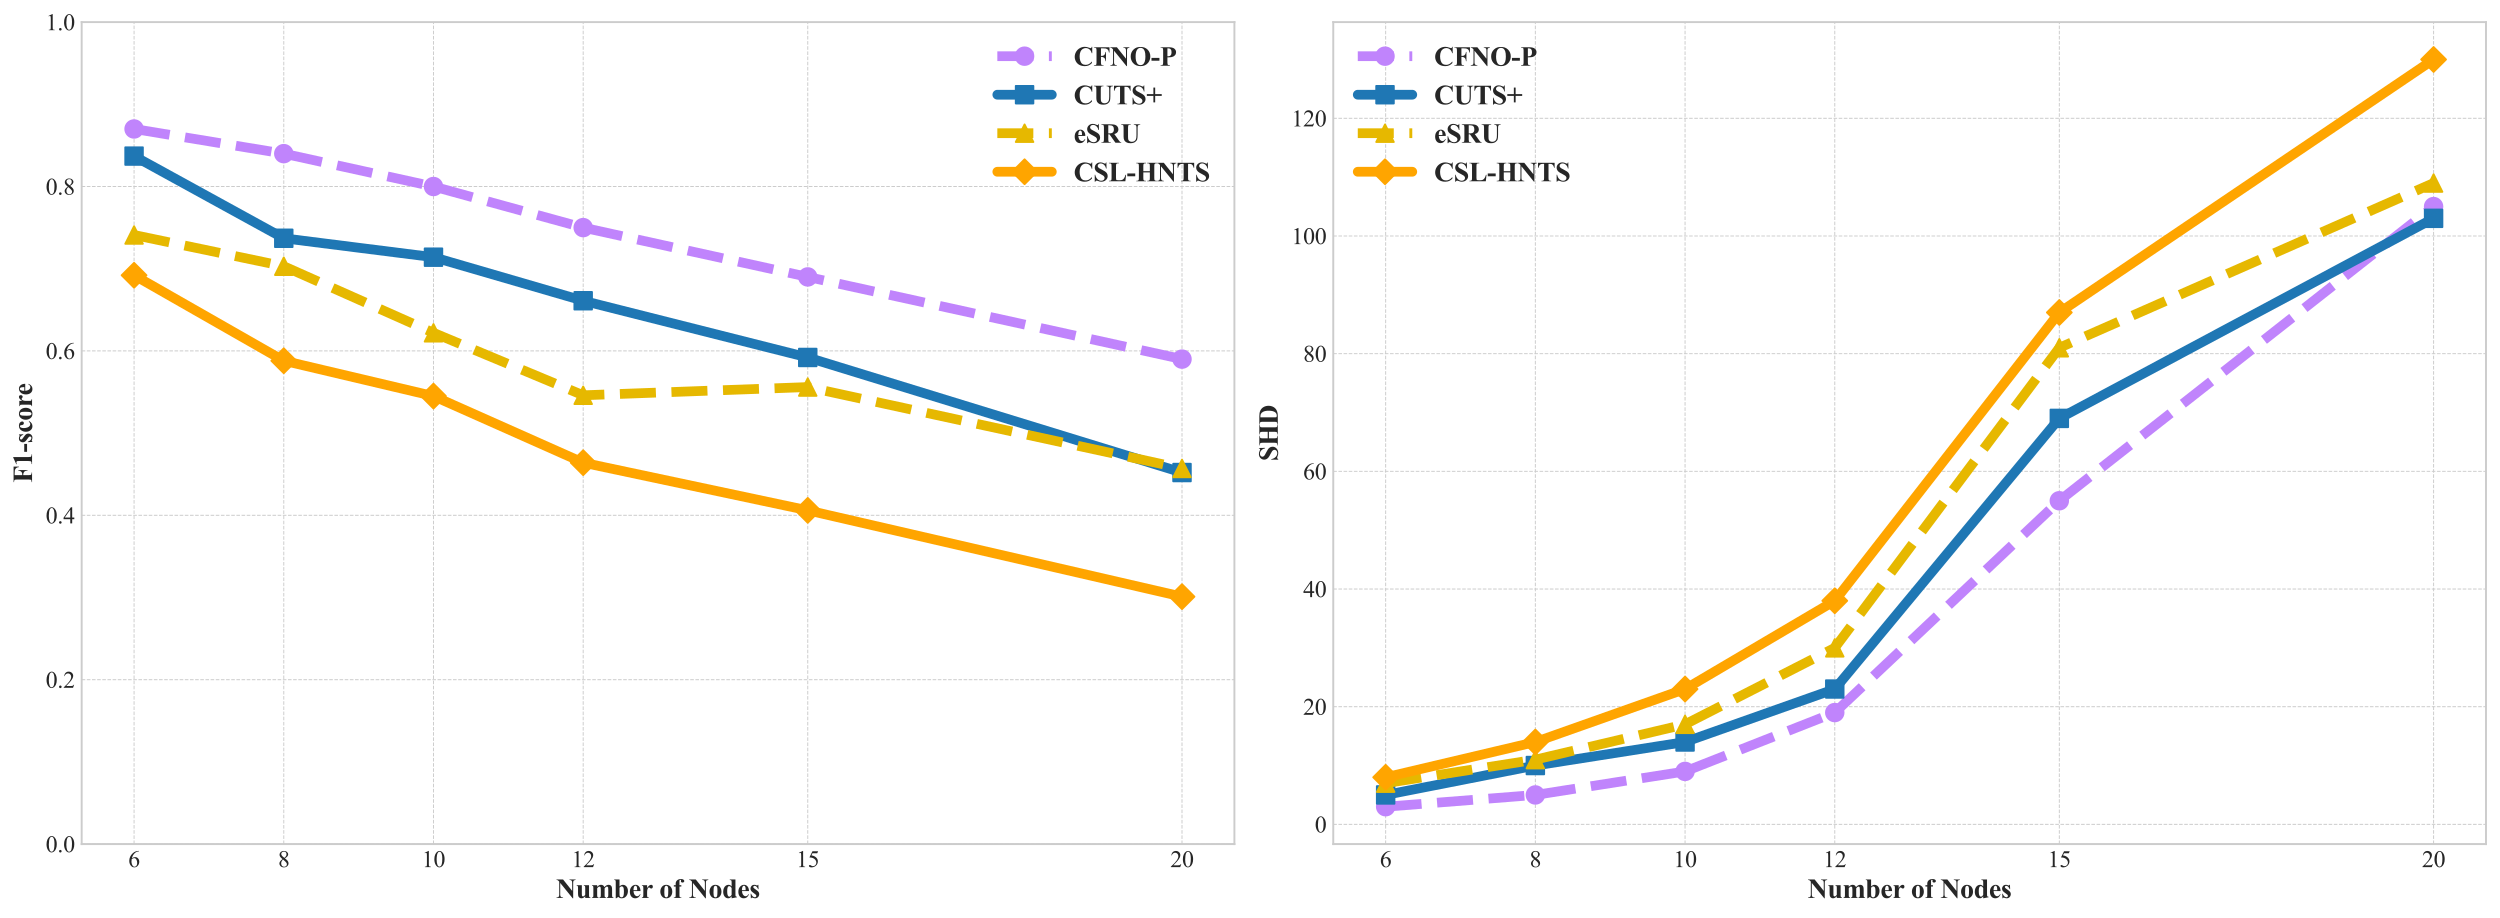 <?xml version="1.0" encoding="utf-8" standalone="no"?>
<!DOCTYPE svg PUBLIC "-//W3C//DTD SVG 1.1//EN"
  "http://www.w3.org/Graphics/SVG/1.1/DTD/svg11.dtd">
<svg xmlns:xlink="http://www.w3.org/1999/xlink" width="1284.565pt" height="471.571pt" viewBox="0 0 1284.565 471.571" xmlns="http://www.w3.org/2000/svg" version="1.1">
 <defs>
  <style type="text/css">*{stroke-linejoin: round; stroke-linecap: butt}</style>
 </defs>
 <g id="figure_1">
  <g id="patch_1">
   <path d="M 0 471.571 
L 1284.565 471.571 
L 1284.565 0 
L 0 0 
z
" style="fill: #ffffff"/>
  </g>
  <g id="axes_1">
   <g id="patch_2">
    <path d="M 41.965 433.706 
L 634.27 433.706 
L 634.27 11.366 
L 41.965 11.366 
z
" style="fill: #ffffff"/>
   </g>
   <g id="matplotlib.axis_1">
    <g id="xtick_1">
     <g id="line2d_1">
      <path d="M 68.888 433.706 
L 68.888 11.366 
" clip-path="url(#pff74023f7e)" style="fill: none; stroke-dasharray: 1.85,0.8; stroke-dashoffset: 0; stroke: #cccccc; stroke-width: 0.5"/>
     </g>
     <g id="line2d_2"/>
     <g id="text_1">
      <!-- 6 -->
      <g style="fill: #262626" transform="translate(65.888 445.539) scale(0.12 -0.12)">
       <defs>
        <path id="TimesNewRomanPSMT-36" d="M 2869 4325 
L 2869 4209 
Q 2456 4169 2195 4045 
Q 1934 3922 1679 3669 
Q 1425 3416 1258 3105 
Q 1091 2794 978 2366 
Q 1428 2675 1881 2675 
Q 2316 2675 2634 2325 
Q 2953 1975 2953 1425 
Q 2953 894 2631 456 
Q 2244 -75 1606 -75 
Q 1172 -75 869 213 
Q 275 772 275 1663 
Q 275 2231 503 2743 
Q 731 3256 1154 3653 
Q 1578 4050 1965 4187 
Q 2353 4325 2688 4325 
L 2869 4325 
z
M 925 2138 
Q 869 1716 869 1456 
Q 869 1156 980 804 
Q 1091 453 1309 247 
Q 1469 100 1697 100 
Q 1969 100 2183 356 
Q 2397 613 2397 1088 
Q 2397 1622 2184 2012 
Q 1972 2403 1581 2403 
Q 1463 2403 1327 2353 
Q 1191 2303 925 2138 
z
" transform="scale(0.016)"/>
       </defs>
       <use xlink:href="#TimesNewRomanPSMT-36"/>
      </g>
     </g>
    </g>
    <g id="xtick_2">
     <g id="line2d_3">
      <path d="M 145.811 433.706 
L 145.811 11.366 
" clip-path="url(#pff74023f7e)" style="fill: none; stroke-dasharray: 1.85,0.8; stroke-dashoffset: 0; stroke: #cccccc; stroke-width: 0.5"/>
     </g>
     <g id="line2d_4"/>
     <g id="text_2">
      <!-- 8 -->
      <g style="fill: #262626" transform="translate(142.811 445.539) scale(0.12 -0.12)">
       <defs>
        <path id="TimesNewRomanPSMT-38" d="M 1228 2134 
Q 725 2547 579 2797 
Q 434 3047 434 3316 
Q 434 3728 753 4026 
Q 1072 4325 1600 4325 
Q 2113 4325 2425 4047 
Q 2738 3769 2738 3413 
Q 2738 3175 2569 2928 
Q 2400 2681 1866 2347 
Q 2416 1922 2594 1678 
Q 2831 1359 2831 1006 
Q 2831 559 2490 242 
Q 2150 -75 1597 -75 
Q 994 -75 656 303 
Q 388 606 388 966 
Q 388 1247 577 1523 
Q 766 1800 1228 2134 
z
M 1719 2469 
Q 2094 2806 2194 3001 
Q 2294 3197 2294 3444 
Q 2294 3772 2109 3958 
Q 1925 4144 1606 4144 
Q 1288 4144 1088 3959 
Q 888 3775 888 3528 
Q 888 3366 970 3203 
Q 1053 3041 1206 2894 
L 1719 2469 
z
M 1375 2016 
Q 1116 1797 991 1539 
Q 866 1281 866 981 
Q 866 578 1086 336 
Q 1306 94 1647 94 
Q 1984 94 2187 284 
Q 2391 475 2391 747 
Q 2391 972 2272 1150 
Q 2050 1481 1375 2016 
z
" transform="scale(0.016)"/>
       </defs>
       <use xlink:href="#TimesNewRomanPSMT-38"/>
      </g>
     </g>
    </g>
    <g id="xtick_3">
     <g id="line2d_5">
      <path d="M 222.734 433.706 
L 222.734 11.366 
" clip-path="url(#pff74023f7e)" style="fill: none; stroke-dasharray: 1.85,0.8; stroke-dashoffset: 0; stroke: #cccccc; stroke-width: 0.5"/>
     </g>
     <g id="line2d_6"/>
     <g id="text_3">
      <!-- 10 -->
      <g style="fill: #262626" transform="translate(216.734 445.539) scale(0.12 -0.12)">
       <defs>
        <path id="TimesNewRomanPSMT-31" d="M 750 3822 
L 1781 4325 
L 1884 4325 
L 1884 747 
Q 1884 391 1914 303 
Q 1944 216 2037 169 
Q 2131 122 2419 116 
L 2419 0 
L 825 0 
L 825 116 
Q 1125 122 1212 167 
Q 1300 213 1334 289 
Q 1369 366 1369 747 
L 1369 3034 
Q 1369 3497 1338 3628 
Q 1316 3728 1258 3775 
Q 1200 3822 1119 3822 
Q 1003 3822 797 3725 
L 750 3822 
z
" transform="scale(0.016)"/>
        <path id="TimesNewRomanPSMT-30" d="M 231 2094 
Q 231 2819 450 3342 
Q 669 3866 1031 4122 
Q 1313 4325 1613 4325 
Q 2100 4325 2488 3828 
Q 2972 3213 2972 2159 
Q 2972 1422 2759 906 
Q 2547 391 2217 158 
Q 1888 -75 1581 -75 
Q 975 -75 572 641 
Q 231 1244 231 2094 
z
M 844 2016 
Q 844 1141 1059 588 
Q 1238 122 1591 122 
Q 1759 122 1940 273 
Q 2122 425 2216 781 
Q 2359 1319 2359 2297 
Q 2359 3022 2209 3506 
Q 2097 3866 1919 4016 
Q 1791 4119 1609 4119 
Q 1397 4119 1231 3928 
Q 1006 3669 925 3112 
Q 844 2556 844 2016 
z
" transform="scale(0.016)"/>
       </defs>
       <use xlink:href="#TimesNewRomanPSMT-31"/>
       <use xlink:href="#TimesNewRomanPSMT-30" transform="translate(50 0)"/>
      </g>
     </g>
    </g>
    <g id="xtick_4">
     <g id="line2d_7">
      <path d="M 299.656 433.706 
L 299.656 11.366 
" clip-path="url(#pff74023f7e)" style="fill: none; stroke-dasharray: 1.85,0.8; stroke-dashoffset: 0; stroke: #cccccc; stroke-width: 0.5"/>
     </g>
     <g id="line2d_8"/>
     <g id="text_4">
      <!-- 12 -->
      <g style="fill: #262626" transform="translate(293.656 445.539) scale(0.12 -0.12)">
       <defs>
        <path id="TimesNewRomanPSMT-32" d="M 2934 816 
L 2638 0 
L 138 0 
L 138 116 
Q 1241 1122 1691 1759 
Q 2141 2397 2141 2925 
Q 2141 3328 1894 3587 
Q 1647 3847 1303 3847 
Q 991 3847 742 3664 
Q 494 3481 375 3128 
L 259 3128 
Q 338 3706 661 4015 
Q 984 4325 1469 4325 
Q 1984 4325 2329 3994 
Q 2675 3663 2675 3213 
Q 2675 2891 2525 2569 
Q 2294 2063 1775 1497 
Q 997 647 803 472 
L 1909 472 
Q 2247 472 2383 497 
Q 2519 522 2628 598 
Q 2738 675 2819 816 
L 2934 816 
z
" transform="scale(0.016)"/>
       </defs>
       <use xlink:href="#TimesNewRomanPSMT-31"/>
       <use xlink:href="#TimesNewRomanPSMT-32" transform="translate(50 0)"/>
      </g>
     </g>
    </g>
    <g id="xtick_5">
     <g id="line2d_9">
      <path d="M 415.041 433.706 
L 415.041 11.366 
" clip-path="url(#pff74023f7e)" style="fill: none; stroke-dasharray: 1.85,0.8; stroke-dashoffset: 0; stroke: #cccccc; stroke-width: 0.5"/>
     </g>
     <g id="line2d_10"/>
     <g id="text_5">
      <!-- 15 -->
      <g style="fill: #262626" transform="translate(409.041 445.539) scale(0.12 -0.12)">
       <defs>
        <path id="TimesNewRomanPSMT-35" d="M 2778 4238 
L 2534 3706 
L 1259 3706 
L 981 3138 
Q 1809 3016 2294 2522 
Q 2709 2097 2709 1522 
Q 2709 1188 2573 903 
Q 2438 619 2231 419 
Q 2025 219 1772 97 
Q 1413 -75 1034 -75 
Q 653 -75 479 54 
Q 306 184 306 341 
Q 306 428 378 495 
Q 450 563 559 563 
Q 641 563 702 538 
Q 763 513 909 409 
Q 1144 247 1384 247 
Q 1750 247 2026 523 
Q 2303 800 2303 1197 
Q 2303 1581 2056 1914 
Q 1809 2247 1375 2428 
Q 1034 2569 447 2591 
L 1259 4238 
L 2778 4238 
z
" transform="scale(0.016)"/>
       </defs>
       <use xlink:href="#TimesNewRomanPSMT-31"/>
       <use xlink:href="#TimesNewRomanPSMT-35" transform="translate(50 0)"/>
      </g>
     </g>
    </g>
    <g id="xtick_6">
     <g id="line2d_11">
      <path d="M 607.347 433.706 
L 607.347 11.366 
" clip-path="url(#pff74023f7e)" style="fill: none; stroke-dasharray: 1.85,0.8; stroke-dashoffset: 0; stroke: #cccccc; stroke-width: 0.5"/>
     </g>
     <g id="line2d_12"/>
     <g id="text_6">
      <!-- 20 -->
      <g style="fill: #262626" transform="translate(601.347 445.539) scale(0.12 -0.12)">
       <use xlink:href="#TimesNewRomanPSMT-32"/>
       <use xlink:href="#TimesNewRomanPSMT-30" transform="translate(50 0)"/>
      </g>
     </g>
    </g>
    <g id="text_7">
     <!-- Number of Nodes -->
     <g style="fill: #262626" transform="translate(285.744 461.376) scale(0.14 -0.14)">
      <defs>
       <path id="TimesNewRomanPS-BoldMT-4e" d="M 1594 4238 
L 3684 1609 
L 3684 3431 
Q 3684 3813 3575 3947 
Q 3425 4128 3072 4122 
L 3072 4238 
L 4472 4238 
L 4472 4122 
Q 4203 4088 4111 4033 
Q 4019 3978 3967 3854 
Q 3916 3731 3916 3431 
L 3916 -97 
L 3809 -97 
L 944 3431 
L 944 738 
Q 944 372 1111 244 
Q 1278 116 1494 116 
L 1594 116 
L 1594 0 
L 91 0 
L 91 116 
Q 441 119 578 259 
Q 716 400 716 738 
L 716 3728 
L 625 3841 
Q 491 4009 387 4062 
Q 284 4116 91 4122 
L 91 4238 
L 1594 4238 
z
" transform="scale(0.016)"/>
       <path id="TimesNewRomanPS-BoldMT-75" d="M 3038 2922 
L 3038 634 
Q 3038 300 3100 217 
Q 3163 134 3353 113 
L 3353 0 
L 2163 0 
L 2163 391 
Q 1953 141 1743 26 
Q 1534 -88 1275 -88 
Q 1028 -88 836 64 
Q 644 216 578 419 
Q 513 622 513 1128 
L 513 2288 
Q 513 2619 452 2700 
Q 391 2781 197 2806 
L 197 2922 
L 1388 2922 
L 1388 925 
Q 1388 613 1417 522 
Q 1447 431 1511 384 
Q 1575 338 1659 338 
Q 1772 338 1863 397 
Q 1988 478 2163 725 
L 2163 2288 
Q 2163 2619 2102 2700 
Q 2041 2781 1847 2806 
L 1847 2922 
L 3038 2922 
z
" transform="scale(0.016)"/>
       <path id="TimesNewRomanPS-BoldMT-6d" d="M 1428 2922 
L 1428 2538 
Q 1669 2800 1873 2904 
Q 2078 3009 2322 3009 
Q 2603 3009 2793 2878 
Q 2984 2747 3088 2478 
Q 3338 2759 3567 2884 
Q 3797 3009 4047 3009 
Q 4350 3009 4529 2870 
Q 4709 2731 4779 2517 
Q 4850 2303 4850 1834 
L 4850 638 
Q 4850 300 4911 219 
Q 4972 138 5166 113 
L 5166 0 
L 3656 0 
L 3656 113 
Q 3834 128 3919 250 
Q 3975 334 3975 638 
L 3975 1894 
Q 3975 2284 3944 2390 
Q 3913 2497 3845 2548 
Q 3778 2600 3688 2600 
Q 3553 2600 3415 2501 
Q 3278 2403 3138 2206 
L 3138 638 
Q 3138 322 3191 241 
Q 3263 125 3466 113 
L 3466 0 
L 1953 0 
L 1953 113 
Q 2075 119 2145 173 
Q 2216 228 2239 304 
Q 2263 381 2263 638 
L 2263 1894 
Q 2263 2291 2231 2391 
Q 2200 2491 2126 2547 
Q 2053 2603 1969 2603 
Q 1844 2603 1741 2538 
Q 1594 2441 1428 2206 
L 1428 638 
Q 1428 328 1489 229 
Q 1550 131 1744 113 
L 1744 0 
L 238 0 
L 238 113 
Q 422 131 500 231 
Q 553 300 553 638 
L 553 2288 
Q 553 2619 492 2700 
Q 431 2781 238 2806 
L 238 2922 
L 1428 2922 
z
" transform="scale(0.016)"/>
       <path id="TimesNewRomanPS-BoldMT-62" d="M 1347 4238 
L 1347 2628 
Q 1716 3009 2153 3009 
Q 2453 3009 2718 2832 
Q 2984 2656 3134 2331 
Q 3284 2006 3284 1581 
Q 3284 1103 3093 712 
Q 2903 322 2584 117 
Q 2266 -88 1856 -88 
Q 1619 -88 1434 -12 
Q 1250 63 1072 231 
L 588 -84 
L 481 -84 
L 481 3631 
Q 481 3884 459 3944 
Q 428 4031 361 4073 
Q 294 4116 134 4122 
L 134 4238 
L 1347 4238 
z
M 1347 2350 
L 1347 1050 
Q 1347 653 1366 544 
Q 1397 359 1515 245 
Q 1634 131 1819 131 
Q 1978 131 2092 222 
Q 2206 313 2282 581 
Q 2359 850 2359 1550 
Q 2359 2222 2191 2472 
Q 2069 2653 1863 2653 
Q 1594 2653 1347 2350 
z
" transform="scale(0.016)"/>
       <path id="TimesNewRomanPS-BoldMT-65" d="M 2691 1566 
L 1088 1566 
Q 1116 984 1397 647 
Q 1613 388 1916 388 
Q 2103 388 2256 492 
Q 2409 597 2584 869 
L 2691 800 
Q 2453 316 2165 114 
Q 1878 -88 1500 -88 
Q 850 -88 516 413 
Q 247 816 247 1413 
Q 247 2144 642 2576 
Q 1038 3009 1569 3009 
Q 2013 3009 2339 2645 
Q 2666 2281 2691 1566 
z
M 1922 1775 
Q 1922 2278 1867 2465 
Q 1813 2653 1697 2750 
Q 1631 2806 1522 2806 
Q 1359 2806 1256 2647 
Q 1072 2369 1072 1884 
L 1072 1775 
L 1922 1775 
z
" transform="scale(0.016)"/>
       <path id="TimesNewRomanPS-BoldMT-72" d="M 1428 2922 
L 1428 2259 
Q 1719 2713 1937 2861 
Q 2156 3009 2359 3009 
Q 2534 3009 2639 2901 
Q 2744 2794 2744 2597 
Q 2744 2388 2642 2272 
Q 2541 2156 2397 2156 
Q 2231 2156 2109 2262 
Q 1988 2369 1966 2381 
Q 1934 2400 1894 2400 
Q 1803 2400 1722 2331 
Q 1594 2225 1528 2028 
Q 1428 1725 1428 1359 
L 1428 688 
L 1431 513 
Q 1431 334 1453 284 
Q 1491 200 1564 161 
Q 1638 122 1813 113 
L 1813 0 
L 234 0 
L 234 113 
Q 425 128 492 217 
Q 559 306 559 688 
L 559 2303 
Q 559 2553 534 2622 
Q 503 2709 443 2750 
Q 384 2791 234 2806 
L 234 2922 
L 1428 2922 
z
" transform="scale(0.016)"/>
       <path id="TimesNewRomanPS-BoldMT-20" transform="scale(0.016)"/>
       <path id="TimesNewRomanPS-BoldMT-6f" d="M 1594 3009 
Q 1975 3009 2303 2812 
Q 2631 2616 2801 2253 
Q 2972 1891 2972 1459 
Q 2972 838 2656 419 
Q 2275 -88 1603 -88 
Q 944 -88 587 375 
Q 231 838 231 1447 
Q 231 2075 595 2542 
Q 959 3009 1594 3009 
z
M 1606 2788 
Q 1447 2788 1333 2667 
Q 1219 2547 1183 2192 
Q 1147 1838 1147 1206 
Q 1147 872 1191 581 
Q 1225 359 1337 243 
Q 1450 128 1594 128 
Q 1734 128 1828 206 
Q 1950 313 1991 503 
Q 2053 800 2053 1703 
Q 2053 2234 1993 2432 
Q 1934 2631 1819 2722 
Q 1738 2788 1606 2788 
z
" transform="scale(0.016)"/>
       <path id="TimesNewRomanPS-BoldMT-66" d="M 1497 2616 
L 1497 588 
Q 1497 294 1559 219 
Q 1659 103 1928 113 
L 1928 0 
L 206 0 
L 206 113 
Q 403 116 486 158 
Q 569 200 600 275 
Q 631 350 631 588 
L 631 2616 
L 206 2616 
L 206 2922 
L 631 2922 
L 631 3138 
L 628 3284 
Q 628 3734 958 4034 
Q 1288 4334 1850 4334 
Q 2234 4334 2420 4190 
Q 2606 4047 2606 3872 
Q 2606 3731 2490 3628 
Q 2375 3525 2184 3525 
Q 2022 3525 1926 3609 
Q 1831 3694 1831 3797 
Q 1831 3825 1850 3913 
Q 1863 3966 1863 4013 
Q 1863 4078 1825 4109 
Q 1775 4156 1703 4156 
Q 1613 4156 1552 4081 
Q 1491 4006 1491 3841 
L 1497 3294 
L 1497 2922 
L 1928 2922 
L 1928 2616 
L 1497 2616 
z
" transform="scale(0.016)"/>
       <path id="TimesNewRomanPS-BoldMT-64" d="M 3056 4238 
L 3056 875 
Q 3056 534 3075 472 
Q 3100 369 3170 319 
Q 3241 269 3416 256 
L 3416 153 
L 2181 -88 
L 2181 375 
Q 1959 106 1786 9 
Q 1613 -88 1394 -88 
Q 834 -88 509 413 
Q 247 819 247 1409 
Q 247 1881 409 2254 
Q 572 2628 855 2818 
Q 1138 3009 1463 3009 
Q 1672 3009 1834 2928 
Q 1997 2847 2181 2644 
L 2181 3525 
Q 2181 3859 2153 3928 
Q 2116 4019 2041 4062 
Q 1966 4106 1759 4106 
L 1759 4238 
L 3056 4238 
z
M 2181 2256 
Q 1950 2700 1616 2700 
Q 1500 2700 1425 2638 
Q 1309 2541 1236 2297 
Q 1163 2053 1163 1550 
Q 1163 997 1244 731 
Q 1325 466 1466 347 
Q 1538 288 1663 288 
Q 1938 288 2181 719 
L 2181 2256 
z
" transform="scale(0.016)"/>
       <path id="TimesNewRomanPS-BoldMT-73" d="M 2063 3003 
L 2109 2006 
L 2003 2006 
Q 1813 2450 1608 2612 
Q 1403 2775 1200 2775 
Q 1072 2775 981 2689 
Q 891 2603 891 2491 
Q 891 2406 953 2328 
Q 1053 2200 1512 1889 
Q 1972 1578 2117 1361 
Q 2263 1144 2263 875 
Q 2263 631 2141 397 
Q 2019 163 1797 37 
Q 1575 -88 1306 -88 
Q 1097 -88 747 44 
Q 653 78 619 78 
Q 516 78 447 -78 
L 344 -78 
L 294 972 
L 400 972 
Q 541 559 786 353 
Q 1031 147 1250 147 
Q 1400 147 1495 239 
Q 1591 331 1591 463 
Q 1591 613 1497 722 
Q 1403 831 1078 1053 
Q 600 1384 459 1559 
Q 253 1816 253 2125 
Q 253 2463 486 2736 
Q 719 3009 1159 3009 
Q 1397 3009 1619 2894 
Q 1703 2847 1756 2847 
Q 1813 2847 1847 2870 
Q 1881 2894 1956 3003 
L 2063 3003 
z
" transform="scale(0.016)"/>
      </defs>
      <use xlink:href="#TimesNewRomanPS-BoldMT-4e"/>
      <use xlink:href="#TimesNewRomanPS-BoldMT-75" transform="translate(72.217 0)"/>
      <use xlink:href="#TimesNewRomanPS-BoldMT-6d" transform="translate(127.832 0)"/>
      <use xlink:href="#TimesNewRomanPS-BoldMT-62" transform="translate(211.133 0)"/>
      <use xlink:href="#TimesNewRomanPS-BoldMT-65" transform="translate(266.748 0)"/>
      <use xlink:href="#TimesNewRomanPS-BoldMT-72" transform="translate(311.133 0)"/>
      <use xlink:href="#TimesNewRomanPS-BoldMT-20" transform="translate(353.768 0)"/>
      <use xlink:href="#TimesNewRomanPS-BoldMT-6f" transform="translate(378.768 0)"/>
      <use xlink:href="#TimesNewRomanPS-BoldMT-66" transform="translate(428.768 0)"/>
      <use xlink:href="#TimesNewRomanPS-BoldMT-20" transform="translate(462.068 0)"/>
      <use xlink:href="#TimesNewRomanPS-BoldMT-4e" transform="translate(487.068 0)"/>
      <use xlink:href="#TimesNewRomanPS-BoldMT-6f" transform="translate(559.285 0)"/>
      <use xlink:href="#TimesNewRomanPS-BoldMT-64" transform="translate(609.285 0)"/>
      <use xlink:href="#TimesNewRomanPS-BoldMT-65" transform="translate(664.9 0)"/>
      <use xlink:href="#TimesNewRomanPS-BoldMT-73" transform="translate(709.285 0)"/>
     </g>
    </g>
   </g>
   <g id="matplotlib.axis_2">
    <g id="ytick_1">
     <g id="line2d_13">
      <path d="M 41.965 433.706 
L 634.27 433.706 
" clip-path="url(#pff74023f7e)" style="fill: none; stroke-dasharray: 1.85,0.8; stroke-dashoffset: 0; stroke: #cccccc; stroke-width: 0.5"/>
     </g>
     <g id="line2d_14"/>
     <g id="text_8">
      <!-- 0.0 -->
      <g style="fill: #262626" transform="translate(23.465 437.873) scale(0.12 -0.12)">
       <defs>
        <path id="TimesNewRomanPSMT-2e" d="M 800 606 
Q 947 606 1047 504 
Q 1147 403 1147 259 
Q 1147 116 1045 14 
Q 944 -88 800 -88 
Q 656 -88 554 14 
Q 453 116 453 259 
Q 453 406 554 506 
Q 656 606 800 606 
z
" transform="scale(0.016)"/>
       </defs>
       <use xlink:href="#TimesNewRomanPSMT-30"/>
       <use xlink:href="#TimesNewRomanPSMT-2e" transform="translate(50 0)"/>
       <use xlink:href="#TimesNewRomanPSMT-30" transform="translate(75 0)"/>
      </g>
     </g>
    </g>
    <g id="ytick_2">
     <g id="line2d_15">
      <path d="M 41.965 349.238 
L 634.27 349.238 
" clip-path="url(#pff74023f7e)" style="fill: none; stroke-dasharray: 1.85,0.8; stroke-dashoffset: 0; stroke: #cccccc; stroke-width: 0.5"/>
     </g>
     <g id="line2d_16"/>
     <g id="text_9">
      <!-- 0.2 -->
      <g style="fill: #262626" transform="translate(23.465 353.404) scale(0.12 -0.12)">
       <use xlink:href="#TimesNewRomanPSMT-30"/>
       <use xlink:href="#TimesNewRomanPSMT-2e" transform="translate(50 0)"/>
       <use xlink:href="#TimesNewRomanPSMT-32" transform="translate(75 0)"/>
      </g>
     </g>
    </g>
    <g id="ytick_3">
     <g id="line2d_17">
      <path d="M 41.965 264.77 
L 634.27 264.77 
" clip-path="url(#pff74023f7e)" style="fill: none; stroke-dasharray: 1.85,0.8; stroke-dashoffset: 0; stroke: #cccccc; stroke-width: 0.5"/>
     </g>
     <g id="line2d_18"/>
     <g id="text_10">
      <!-- 0.4 -->
      <g style="fill: #262626" transform="translate(23.465 268.937) scale(0.12 -0.12)">
       <defs>
        <path id="TimesNewRomanPSMT-34" d="M 2978 1563 
L 2978 1119 
L 2409 1119 
L 2409 0 
L 1894 0 
L 1894 1119 
L 100 1119 
L 100 1519 
L 2066 4325 
L 2409 4325 
L 2409 1563 
L 2978 1563 
z
M 1894 1563 
L 1894 3666 
L 406 1563 
L 1894 1563 
z
" transform="scale(0.016)"/>
       </defs>
       <use xlink:href="#TimesNewRomanPSMT-30"/>
       <use xlink:href="#TimesNewRomanPSMT-2e" transform="translate(50 0)"/>
       <use xlink:href="#TimesNewRomanPSMT-34" transform="translate(75 0)"/>
      </g>
     </g>
    </g>
    <g id="ytick_4">
     <g id="line2d_19">
      <path d="M 41.965 180.302 
L 634.27 180.302 
" clip-path="url(#pff74023f7e)" style="fill: none; stroke-dasharray: 1.85,0.8; stroke-dashoffset: 0; stroke: #cccccc; stroke-width: 0.5"/>
     </g>
     <g id="line2d_20"/>
     <g id="text_11">
      <!-- 0.6 -->
      <g style="fill: #262626" transform="translate(23.465 184.469) scale(0.12 -0.12)">
       <use xlink:href="#TimesNewRomanPSMT-30"/>
       <use xlink:href="#TimesNewRomanPSMT-2e" transform="translate(50 0)"/>
       <use xlink:href="#TimesNewRomanPSMT-36" transform="translate(75 0)"/>
      </g>
     </g>
    </g>
    <g id="ytick_5">
     <g id="line2d_21">
      <path d="M 41.965 95.834 
L 634.27 95.834 
" clip-path="url(#pff74023f7e)" style="fill: none; stroke-dasharray: 1.85,0.8; stroke-dashoffset: 0; stroke: #cccccc; stroke-width: 0.5"/>
     </g>
     <g id="line2d_22"/>
     <g id="text_12">
      <!-- 0.8 -->
      <g style="fill: #262626" transform="translate(23.465 100.001) scale(0.12 -0.12)">
       <use xlink:href="#TimesNewRomanPSMT-30"/>
       <use xlink:href="#TimesNewRomanPSMT-2e" transform="translate(50 0)"/>
       <use xlink:href="#TimesNewRomanPSMT-38" transform="translate(75 0)"/>
      </g>
     </g>
    </g>
    <g id="ytick_6">
     <g id="line2d_23">
      <path d="M 41.965 11.366 
L 634.27 11.366 
" clip-path="url(#pff74023f7e)" style="fill: none; stroke-dasharray: 1.85,0.8; stroke-dashoffset: 0; stroke: #cccccc; stroke-width: 0.5"/>
     </g>
     <g id="line2d_24"/>
     <g id="text_13">
      <!-- 1.0 -->
      <g style="fill: #262626" transform="translate(23.465 15.533) scale(0.12 -0.12)">
       <use xlink:href="#TimesNewRomanPSMT-31"/>
       <use xlink:href="#TimesNewRomanPSMT-2e" transform="translate(50 0)"/>
       <use xlink:href="#TimesNewRomanPSMT-30" transform="translate(75 0)"/>
      </g>
     </g>
    </g>
    <g id="text_14">
     <!-- F1-score -->
     <g style="fill: #262626" transform="translate(16.471 248.067) rotate(-90) scale(0.14 -0.14)">
      <defs>
       <path id="TimesNewRomanPS-BoldMT-46" d="M 1759 3994 
L 1759 2253 
L 1881 2253 
Q 2163 2253 2341 2337 
Q 2519 2422 2642 2622 
Q 2766 2822 2803 3163 
L 2913 3163 
L 2913 1034 
L 2803 1034 
Q 2744 1638 2480 1830 
Q 2216 2022 1881 2022 
L 1759 2022 
L 1759 725 
Q 1759 400 1795 319 
Q 1831 238 1936 177 
Q 2041 116 2219 116 
L 2359 116 
L 2359 0 
L 144 0 
L 144 116 
L 284 116 
Q 469 116 581 181 
Q 663 225 706 331 
Q 741 406 741 725 
L 741 3513 
Q 741 3838 706 3919 
Q 672 4000 567 4061 
Q 463 4122 284 4122 
L 144 4122 
L 144 4238 
L 3719 4238 
L 3719 3022 
L 3591 3022 
Q 3547 3450 3367 3656 
Q 3188 3863 2847 3947 
Q 2659 3994 2153 3994 
L 1759 3994 
z
" transform="scale(0.016)"/>
       <path id="TimesNewRomanPS-BoldMT-31" d="M 2084 4325 
L 2084 859 
Q 2084 469 2118 361 
Q 2153 253 2262 184 
Q 2372 116 2613 116 
L 2709 116 
L 2709 0 
L 478 0 
L 478 116 
L 591 116 
Q 863 116 978 178 
Q 1094 241 1134 350 
Q 1175 459 1175 859 
L 1175 3056 
Q 1175 3350 1147 3423 
Q 1119 3497 1042 3548 
Q 966 3600 866 3600 
Q 706 3600 478 3500 
L 422 3613 
L 1981 4325 
L 2084 4325 
z
" transform="scale(0.016)"/>
       <path id="TimesNewRomanPS-BoldMT-2d" d="M 1978 1147 
L 156 1147 
L 156 1794 
L 1978 1794 
L 1978 1147 
z
" transform="scale(0.016)"/>
       <path id="TimesNewRomanPS-BoldMT-63" d="M 2600 753 
L 2697 678 
Q 2491 291 2183 101 
Q 1875 -88 1528 -88 
Q 944 -88 594 353 
Q 244 794 244 1413 
Q 244 2009 563 2463 
Q 947 3009 1622 3009 
Q 2075 3009 2342 2781 
Q 2609 2553 2609 2272 
Q 2609 2094 2501 1987 
Q 2394 1881 2219 1881 
Q 2034 1881 1914 2003 
Q 1794 2125 1766 2438 
Q 1747 2634 1675 2713 
Q 1603 2791 1506 2791 
Q 1356 2791 1250 2631 
Q 1088 2391 1088 1894 
Q 1088 1481 1219 1104 
Q 1350 728 1578 544 
Q 1750 409 1984 409 
Q 2138 409 2275 481 
Q 2413 553 2600 753 
z
" transform="scale(0.016)"/>
      </defs>
      <use xlink:href="#TimesNewRomanPS-BoldMT-46"/>
      <use xlink:href="#TimesNewRomanPS-BoldMT-31" transform="translate(61.084 0)"/>
      <use xlink:href="#TimesNewRomanPS-BoldMT-2d" transform="translate(111.084 0)"/>
      <use xlink:href="#TimesNewRomanPS-BoldMT-73" transform="translate(144.385 0)"/>
      <use xlink:href="#TimesNewRomanPS-BoldMT-63" transform="translate(183.301 0)"/>
      <use xlink:href="#TimesNewRomanPS-BoldMT-6f" transform="translate(227.686 0)"/>
      <use xlink:href="#TimesNewRomanPS-BoldMT-72" transform="translate(277.686 0)"/>
      <use xlink:href="#TimesNewRomanPS-BoldMT-65" transform="translate(320.32 0)"/>
     </g>
    </g>
   </g>
   <g id="line2d_25">
    <path d="M 68.888 66.27 
L 145.811 78.941 
L 222.734 95.834 
L 299.656 116.951 
L 415.041 142.292 
L 607.347 184.526 
" clip-path="url(#pff74023f7e)" style="fill: none; stroke-dasharray: 18.5,8; stroke-dashoffset: 0; stroke: #c084fc; stroke-width: 5"/>
    <defs>
     <path id="mb6f45f1f6a" d="M 0 4.5 
C 1.193 4.5 2.338 4.026 3.182 3.182 
C 4.026 2.338 4.5 1.193 4.5 0 
C 4.5 -1.193 4.026 -2.338 3.182 -3.182 
C 2.338 -4.026 1.193 -4.5 0 -4.5 
C -1.193 -4.5 -2.338 -4.026 -3.182 -3.182 
C -4.026 -2.338 -4.5 -1.193 -4.5 0 
C -4.5 1.193 -4.026 2.338 -3.182 3.182 
C -2.338 4.026 -1.193 4.5 0 4.5 
z
" style="stroke: #c084fc"/>
    </defs>
    <g clip-path="url(#pff74023f7e)">
     <use xlink:href="#mb6f45f1f6a" x="68.888" y="66.27" style="fill: #c084fc; stroke: #c084fc"/>
     <use xlink:href="#mb6f45f1f6a" x="145.811" y="78.941" style="fill: #c084fc; stroke: #c084fc"/>
     <use xlink:href="#mb6f45f1f6a" x="222.734" y="95.834" style="fill: #c084fc; stroke: #c084fc"/>
     <use xlink:href="#mb6f45f1f6a" x="299.656" y="116.951" style="fill: #c084fc; stroke: #c084fc"/>
     <use xlink:href="#mb6f45f1f6a" x="415.041" y="142.292" style="fill: #c084fc; stroke: #c084fc"/>
     <use xlink:href="#mb6f45f1f6a" x="607.347" y="184.526" style="fill: #c084fc; stroke: #c084fc"/>
    </g>
   </g>
   <g id="line2d_26">
    <path d="M 68.888 80.208 
L 145.811 122.442 
L 222.734 132.155 
L 299.656 154.54 
L 415.041 183.681 
L 607.347 242.809 
" clip-path="url(#pff74023f7e)" style="fill: none; stroke: #1f77b4; stroke-width: 5; stroke-linecap: round"/>
    <defs>
     <path id="m2406756e05" d="M -4.5 4.5 
L 4.5 4.5 
L 4.5 -4.5 
L -4.5 -4.5 
z
" style="stroke: #1f77b4; stroke-linejoin: miter"/>
    </defs>
    <g clip-path="url(#pff74023f7e)">
     <use xlink:href="#m2406756e05" x="68.888" y="80.208" style="fill: #1f77b4; stroke: #1f77b4; stroke-linejoin: miter"/>
     <use xlink:href="#m2406756e05" x="145.811" y="122.442" style="fill: #1f77b4; stroke: #1f77b4; stroke-linejoin: miter"/>
     <use xlink:href="#m2406756e05" x="222.734" y="132.155" style="fill: #1f77b4; stroke: #1f77b4; stroke-linejoin: miter"/>
     <use xlink:href="#m2406756e05" x="299.656" y="154.54" style="fill: #1f77b4; stroke: #1f77b4; stroke-linejoin: miter"/>
     <use xlink:href="#m2406756e05" x="415.041" y="183.681" style="fill: #1f77b4; stroke: #1f77b4; stroke-linejoin: miter"/>
     <use xlink:href="#m2406756e05" x="607.347" y="242.809" style="fill: #1f77b4; stroke: #1f77b4; stroke-linejoin: miter"/>
    </g>
   </g>
   <g id="line2d_27">
    <path d="M 68.888 120.752 
L 145.811 136.801 
L 222.734 171.011 
L 299.656 203.109 
L 415.041 198.885 
L 607.347 240.697 
" clip-path="url(#pff74023f7e)" style="fill: none; stroke-dasharray: 18.5,8; stroke-dashoffset: 0; stroke: #e6b800; stroke-width: 5"/>
    <defs>
     <path id="m62a0575e6a" d="M 0 -4.5 
L -4.5 4.5 
L 4.5 4.5 
z
" style="stroke: #e6b800; stroke-linejoin: miter"/>
    </defs>
    <g clip-path="url(#pff74023f7e)">
     <use xlink:href="#m62a0575e6a" x="68.888" y="120.752" style="fill: #e6b800; stroke: #e6b800; stroke-linejoin: miter"/>
     <use xlink:href="#m62a0575e6a" x="145.811" y="136.801" style="fill: #e6b800; stroke: #e6b800; stroke-linejoin: miter"/>
     <use xlink:href="#m62a0575e6a" x="222.734" y="171.011" style="fill: #e6b800; stroke: #e6b800; stroke-linejoin: miter"/>
     <use xlink:href="#m62a0575e6a" x="299.656" y="203.109" style="fill: #e6b800; stroke: #e6b800; stroke-linejoin: miter"/>
     <use xlink:href="#m62a0575e6a" x="415.041" y="198.885" style="fill: #e6b800; stroke: #e6b800; stroke-linejoin: miter"/>
     <use xlink:href="#m62a0575e6a" x="607.347" y="240.697" style="fill: #e6b800; stroke: #e6b800; stroke-linejoin: miter"/>
    </g>
   </g>
   <g id="line2d_28">
    <path d="M 68.888 141.447 
L 145.811 185.37 
L 222.734 203.531 
L 299.656 237.74 
L 415.041 262.236 
L 607.347 306.582 
" clip-path="url(#pff74023f7e)" style="fill: none; stroke: #ffa500; stroke-width: 5; stroke-linecap: round"/>
    <defs>
     <path id="m50ae9226ea" d="M 0 6.364 
L 6.364 0 
L 0 -6.364 
L -6.364 0 
z
" style="stroke: #ffa500; stroke-linejoin: miter"/>
    </defs>
    <g clip-path="url(#pff74023f7e)">
     <use xlink:href="#m50ae9226ea" x="68.888" y="141.447" style="fill: #ffa500; stroke: #ffa500; stroke-linejoin: miter"/>
     <use xlink:href="#m50ae9226ea" x="145.811" y="185.37" style="fill: #ffa500; stroke: #ffa500; stroke-linejoin: miter"/>
     <use xlink:href="#m50ae9226ea" x="222.734" y="203.531" style="fill: #ffa500; stroke: #ffa500; stroke-linejoin: miter"/>
     <use xlink:href="#m50ae9226ea" x="299.656" y="237.74" style="fill: #ffa500; stroke: #ffa500; stroke-linejoin: miter"/>
     <use xlink:href="#m50ae9226ea" x="415.041" y="262.236" style="fill: #ffa500; stroke: #ffa500; stroke-linejoin: miter"/>
     <use xlink:href="#m50ae9226ea" x="607.347" y="306.582" style="fill: #ffa500; stroke: #ffa500; stroke-linejoin: miter"/>
    </g>
   </g>
   <g id="patch_3">
    <path d="M 41.965 433.706 
L 41.965 11.366 
" style="fill: none; stroke: #cccccc; stroke-linejoin: miter; stroke-linecap: square"/>
   </g>
   <g id="patch_4">
    <path d="M 634.27 433.706 
L 634.27 11.366 
" style="fill: none; stroke: #cccccc; stroke-linejoin: miter; stroke-linecap: square"/>
   </g>
   <g id="patch_5">
    <path d="M 41.965 433.706 
L 634.27 433.706 
" style="fill: none; stroke: #cccccc; stroke-linejoin: miter; stroke-linecap: square"/>
   </g>
   <g id="patch_6">
    <path d="M 41.965 11.366 
L 634.27 11.366 
" style="fill: none; stroke: #cccccc; stroke-linejoin: miter; stroke-linecap: square"/>
   </g>
   <g id="legend_1">
    <g id="line2d_29">
     <path d="M 512.451 28.866 
L 526.451 28.866 
L 540.451 28.866 
" style="fill: none; stroke-dasharray: 18.5,8; stroke-dashoffset: 0; stroke: #c084fc; stroke-width: 5"/>
     <g>
      <use xlink:href="#mb6f45f1f6a" x="526.451" y="28.866" style="fill: #c084fc; stroke: #c084fc"/>
     </g>
    </g>
    <g id="text_15">
     <!-- CFNO-P -->
     <g style="fill: #262626" transform="translate(551.651 33.766) scale(0.14 -0.14)">
      <defs>
       <path id="TimesNewRomanPS-BoldMT-43" d="M 4272 4334 
L 4272 2866 
L 4150 2866 
Q 4013 3441 3638 3747 
Q 3263 4053 2788 4053 
Q 2391 4053 2059 3825 
Q 1728 3597 1575 3228 
Q 1378 2756 1378 2178 
Q 1378 1609 1522 1142 
Q 1666 675 1972 436 
Q 2278 197 2766 197 
Q 3166 197 3498 372 
Q 3831 547 4200 975 
L 4200 609 
Q 3844 238 3458 70 
Q 3072 -97 2556 -97 
Q 1878 -97 1351 175 
Q 825 447 539 956 
Q 253 1466 253 2041 
Q 253 2647 570 3190 
Q 888 3734 1427 4034 
Q 1966 4334 2572 4334 
Q 3019 4334 3516 4141 
Q 3803 4028 3881 4028 
Q 3981 4028 4054 4101 
Q 4128 4175 4150 4334 
L 4272 4334 
z
" transform="scale(0.016)"/>
       <path id="TimesNewRomanPS-BoldMT-4f" d="M 2472 4297 
Q 3484 4334 4117 3706 
Q 4750 3078 4750 2134 
Q 4750 1328 4278 716 
Q 3653 -97 2513 -97 
Q 1369 -97 744 678 
Q 250 1291 250 2131 
Q 250 3075 892 3704 
Q 1534 4334 2472 4297 
z
M 2509 4097 
Q 1928 4097 1625 3503 
Q 1378 3016 1378 2103 
Q 1378 1019 1759 500 
Q 2025 138 2503 138 
Q 2825 138 3041 294 
Q 3316 494 3469 933 
Q 3622 1372 3622 2078 
Q 3622 2919 3465 3336 
Q 3309 3753 3067 3925 
Q 2825 4097 2509 4097 
z
" transform="scale(0.016)"/>
       <path id="TimesNewRomanPS-BoldMT-50" d="M 1728 1919 
L 1728 744 
Q 1728 400 1770 311 
Q 1813 222 1920 169 
Q 2028 116 2316 116 
L 2316 0 
L 163 0 
L 163 116 
Q 456 116 561 170 
Q 666 225 708 312 
Q 750 400 750 744 
L 750 3494 
Q 750 3838 708 3927 
Q 666 4016 559 4069 
Q 453 4122 163 4122 
L 163 4238 
L 2009 4238 
Q 2922 4238 3319 3913 
Q 3716 3588 3716 3100 
Q 3716 2688 3459 2394 
Q 3203 2100 2753 1994 
Q 2450 1919 1728 1919 
z
M 1728 3994 
L 1728 2163 
Q 1831 2156 1884 2156 
Q 2266 2156 2472 2382 
Q 2678 2609 2678 3084 
Q 2678 3556 2472 3775 
Q 2266 3994 1856 3994 
L 1728 3994 
z
" transform="scale(0.016)"/>
      </defs>
      <use xlink:href="#TimesNewRomanPS-BoldMT-43"/>
      <use xlink:href="#TimesNewRomanPS-BoldMT-46" transform="translate(72.217 0)"/>
      <use xlink:href="#TimesNewRomanPS-BoldMT-4e" transform="translate(133.301 0)"/>
      <use xlink:href="#TimesNewRomanPS-BoldMT-4f" transform="translate(205.518 0)"/>
      <use xlink:href="#TimesNewRomanPS-BoldMT-2d" transform="translate(283.301 0)"/>
      <use xlink:href="#TimesNewRomanPS-BoldMT-50" transform="translate(316.602 0)"/>
     </g>
    </g>
    <g id="line2d_30">
     <path d="M 512.451 48.661 
L 526.451 48.661 
L 540.451 48.661 
" style="fill: none; stroke: #1f77b4; stroke-width: 5; stroke-linecap: round"/>
     <g>
      <use xlink:href="#m2406756e05" x="526.451" y="48.661" style="fill: #1f77b4; stroke: #1f77b4; stroke-linejoin: miter"/>
     </g>
    </g>
    <g id="text_16">
     <!-- CUTS+ -->
     <g style="fill: #262626" transform="translate(551.651 53.561) scale(0.14 -0.14)">
      <defs>
       <path id="TimesNewRomanPS-BoldMT-55" d="M 150 4238 
L 2338 4238 
L 2338 4122 
L 2228 4122 
Q 1981 4122 1889 4070 
Q 1797 4019 1758 3928 
Q 1719 3838 1719 3475 
L 1719 1400 
Q 1719 831 1805 647 
Q 1891 463 2087 341 
Q 2284 219 2584 219 
Q 2928 219 3170 373 
Q 3413 528 3533 800 
Q 3653 1072 3653 1747 
L 3653 3475 
Q 3653 3759 3593 3881 
Q 3534 4003 3444 4050 
Q 3303 4122 3047 4122 
L 3047 4238 
L 4513 4238 
L 4513 4122 
L 4425 4122 
Q 4247 4122 4128 4050 
Q 4009 3978 3956 3834 
Q 3916 3734 3916 3475 
L 3916 1866 
Q 3916 1119 3817 787 
Q 3719 456 3337 178 
Q 2956 -100 2297 -100 
Q 1747 -100 1447 47 
Q 1038 247 869 559 
Q 700 872 700 1400 
L 700 3475 
Q 700 3841 659 3930 
Q 619 4019 519 4072 
Q 419 4125 150 4122 
L 150 4238 
z
" transform="scale(0.016)"/>
       <path id="TimesNewRomanPS-BoldMT-54" d="M 4038 4238 
L 4038 3091 
L 3925 3091 
Q 3825 3488 3703 3661 
Q 3581 3834 3369 3938 
Q 3250 3994 2953 3994 
L 2638 3994 
L 2638 725 
Q 2638 400 2673 319 
Q 2709 238 2814 177 
Q 2919 116 3100 116 
L 3241 116 
L 3241 0 
L 1022 0 
L 1022 116 
L 1163 116 
Q 1347 116 1459 181 
Q 1541 225 1588 331 
Q 1622 406 1622 725 
L 1622 3994 
L 1316 3994 
Q 888 3994 694 3813 
Q 422 3559 350 3091 
L 231 3091 
L 231 4238 
L 4038 4238 
z
" transform="scale(0.016)"/>
       <path id="TimesNewRomanPS-BoldMT-53" d="M 3006 4334 
L 3041 2922 
L 2913 2922 
Q 2822 3453 2467 3776 
Q 2113 4100 1700 4100 
Q 1381 4100 1195 3929 
Q 1009 3759 1009 3538 
Q 1009 3397 1075 3288 
Q 1166 3141 1366 2997 
Q 1513 2894 2044 2631 
Q 2788 2266 3047 1941 
Q 3303 1616 3303 1197 
Q 3303 666 2889 283 
Q 2475 -100 1838 -100 
Q 1638 -100 1459 -59 
Q 1281 -19 1013 94 
Q 863 156 766 156 
Q 684 156 593 93 
Q 503 31 447 -97 
L 331 -97 
L 331 1503 
L 447 1503 
Q 584 828 976 473 
Q 1369 119 1822 119 
Q 2172 119 2380 309 
Q 2588 500 2588 753 
Q 2588 903 2508 1043 
Q 2428 1184 2265 1311 
Q 2103 1438 1691 1641 
Q 1113 1925 859 2125 
Q 606 2325 470 2572 
Q 334 2819 334 3116 
Q 334 3622 706 3978 
Q 1078 4334 1644 4334 
Q 1850 4334 2044 4284 
Q 2191 4247 2402 4145 
Q 2613 4044 2697 4044 
Q 2778 4044 2825 4094 
Q 2872 4144 2913 4334 
L 3006 4334 
z
" transform="scale(0.016)"/>
       <path id="TimesNewRomanPS-BoldMT-2b" d="M 125 2325 
L 1628 2325 
L 1628 3825 
L 2038 3825 
L 2038 2325 
L 3541 2325 
L 3541 1913 
L 2038 1913 
L 2038 425 
L 1628 425 
L 1628 1913 
L 125 1913 
L 125 2325 
z
" transform="scale(0.016)"/>
      </defs>
      <use xlink:href="#TimesNewRomanPS-BoldMT-43"/>
      <use xlink:href="#TimesNewRomanPS-BoldMT-55" transform="translate(72.217 0)"/>
      <use xlink:href="#TimesNewRomanPS-BoldMT-54" transform="translate(144.434 0)"/>
      <use xlink:href="#TimesNewRomanPS-BoldMT-53" transform="translate(211.133 0)"/>
      <use xlink:href="#TimesNewRomanPS-BoldMT-2b" transform="translate(266.748 0)"/>
     </g>
    </g>
    <g id="line2d_31">
     <path d="M 512.451 68.456 
L 526.451 68.456 
L 540.451 68.456 
" style="fill: none; stroke-dasharray: 18.5,8; stroke-dashoffset: 0; stroke: #e6b800; stroke-width: 5"/>
     <g>
      <use xlink:href="#m62a0575e6a" x="526.451" y="68.456" style="fill: #e6b800; stroke: #e6b800; stroke-linejoin: miter"/>
     </g>
    </g>
    <g id="text_17">
     <!-- eSRU -->
     <g style="fill: #262626" transform="translate(551.651 73.356) scale(0.14 -0.14)">
      <defs>
       <path id="TimesNewRomanPS-BoldMT-52" d="M 1700 1931 
L 1700 744 
Q 1700 400 1742 311 
Q 1784 222 1890 169 
Q 1997 116 2288 116 
L 2288 0 
L 119 0 
L 119 116 
Q 413 116 517 170 
Q 622 225 664 312 
Q 706 400 706 744 
L 706 3494 
Q 706 3838 664 3927 
Q 622 4016 515 4069 
Q 409 4122 119 4122 
L 119 4238 
L 2088 4238 
Q 2856 4238 3212 4131 
Q 3569 4025 3794 3739 
Q 4019 3453 4019 3069 
Q 4019 2600 3681 2294 
Q 3466 2100 3078 2003 
L 4097 569 
Q 4297 291 4381 222 
Q 4509 125 4678 116 
L 4678 0 
L 3344 0 
L 1978 1931 
L 1700 1931 
z
M 1700 4009 
L 1700 2153 
L 1878 2153 
Q 2313 2153 2528 2233 
Q 2744 2313 2867 2520 
Q 2991 2728 2991 3063 
Q 2991 3547 2764 3778 
Q 2538 4009 2034 4009 
L 1700 4009 
z
" transform="scale(0.016)"/>
      </defs>
      <use xlink:href="#TimesNewRomanPS-BoldMT-65"/>
      <use xlink:href="#TimesNewRomanPS-BoldMT-53" transform="translate(44.385 0)"/>
      <use xlink:href="#TimesNewRomanPS-BoldMT-52" transform="translate(100 0)"/>
      <use xlink:href="#TimesNewRomanPS-BoldMT-55" transform="translate(172.217 0)"/>
     </g>
    </g>
    <g id="line2d_32">
     <path d="M 512.451 88.25 
L 526.451 88.25 
L 540.451 88.25 
" style="fill: none; stroke: #ffa500; stroke-width: 5; stroke-linecap: round"/>
     <g>
      <use xlink:href="#m50ae9226ea" x="526.451" y="88.25" style="fill: #ffa500; stroke: #ffa500; stroke-linejoin: miter"/>
     </g>
    </g>
    <g id="text_18">
     <!-- CSL-HNTS -->
     <g style="fill: #262626" transform="translate(551.651 93.15) scale(0.14 -0.14)">
      <defs>
       <path id="TimesNewRomanPS-BoldMT-4c" d="M 4041 1488 
L 3881 0 
L 119 0 
L 119 116 
L 259 116 
Q 444 116 556 181 
Q 638 225 681 331 
Q 716 406 716 725 
L 716 3513 
Q 716 3838 681 3919 
Q 647 4000 542 4061 
Q 438 4122 259 4122 
L 119 4122 
L 119 4238 
L 2378 4238 
L 2378 4122 
L 2194 4122 
Q 2009 4122 1897 4056 
Q 1816 4013 1769 3906 
Q 1734 3831 1734 3513 
L 1734 813 
Q 1734 488 1771 398 
Q 1809 309 1919 266 
Q 1997 238 2297 238 
L 2650 238 
Q 2988 238 3213 356 
Q 3438 475 3602 731 
Q 3766 988 3913 1488 
L 4041 1488 
z
" transform="scale(0.016)"/>
       <path id="TimesNewRomanPS-BoldMT-48" d="M 1750 2038 
L 1750 725 
Q 1750 400 1786 319 
Q 1822 238 1926 177 
Q 2031 116 2209 116 
L 2350 116 
L 2350 0 
L 134 0 
L 134 116 
L 275 116 
Q 459 116 572 181 
Q 653 225 697 331 
Q 731 406 731 725 
L 731 3513 
Q 731 3838 697 3919 
Q 663 4000 558 4061 
Q 453 4122 275 4122 
L 134 4122 
L 134 4238 
L 2350 4238 
L 2350 4122 
L 2209 4122 
Q 2025 4122 1913 4056 
Q 1831 4013 1784 3906 
Q 1750 3831 1750 3513 
L 1750 2313 
L 3247 2313 
L 3247 3513 
Q 3247 3838 3212 3919 
Q 3178 4000 3072 4061 
Q 2966 4122 2788 4122 
L 2650 4122 
L 2650 4238 
L 4863 4238 
L 4863 4122 
L 4725 4122 
Q 4538 4122 4428 4056 
Q 4347 4013 4300 3906 
Q 4266 3831 4266 3513 
L 4266 725 
Q 4266 400 4300 319 
Q 4334 238 4440 177 
Q 4547 116 4725 116 
L 4863 116 
L 4863 0 
L 2650 0 
L 2650 116 
L 2788 116 
Q 2975 116 3084 181 
Q 3166 225 3213 331 
Q 3247 406 3247 725 
L 3247 2038 
L 1750 2038 
z
" transform="scale(0.016)"/>
      </defs>
      <use xlink:href="#TimesNewRomanPS-BoldMT-43"/>
      <use xlink:href="#TimesNewRomanPS-BoldMT-53" transform="translate(72.217 0)"/>
      <use xlink:href="#TimesNewRomanPS-BoldMT-4c" transform="translate(127.832 0)"/>
      <use xlink:href="#TimesNewRomanPS-BoldMT-2d" transform="translate(194.531 0)"/>
      <use xlink:href="#TimesNewRomanPS-BoldMT-48" transform="translate(227.832 0)"/>
      <use xlink:href="#TimesNewRomanPS-BoldMT-4e" transform="translate(305.615 0)"/>
      <use xlink:href="#TimesNewRomanPS-BoldMT-54" transform="translate(377.832 0)"/>
      <use xlink:href="#TimesNewRomanPS-BoldMT-53" transform="translate(444.531 0)"/>
     </g>
    </g>
   </g>
  </g>
  <g id="axes_2">
   <g id="patch_7">
    <path d="M 685.06 433.706 
L 1277.365 433.706 
L 1277.365 11.366 
L 685.06 11.366 
z
" style="fill: #ffffff"/>
   </g>
   <g id="matplotlib.axis_3">
    <g id="xtick_7">
     <g id="line2d_33">
      <path d="M 711.983 433.706 
L 711.983 11.366 
" clip-path="url(#p1694aae87d)" style="fill: none; stroke-dasharray: 1.85,0.8; stroke-dashoffset: 0; stroke: #cccccc; stroke-width: 0.5"/>
     </g>
     <g id="line2d_34"/>
     <g id="text_19">
      <!-- 6 -->
      <g style="fill: #262626" transform="translate(708.983 445.539) scale(0.12 -0.12)">
       <use xlink:href="#TimesNewRomanPSMT-36"/>
      </g>
     </g>
    </g>
    <g id="xtick_8">
     <g id="line2d_35">
      <path d="M 788.906 433.706 
L 788.906 11.366 
" clip-path="url(#p1694aae87d)" style="fill: none; stroke-dasharray: 1.85,0.8; stroke-dashoffset: 0; stroke: #cccccc; stroke-width: 0.5"/>
     </g>
     <g id="line2d_36"/>
     <g id="text_20">
      <!-- 8 -->
      <g style="fill: #262626" transform="translate(785.906 445.539) scale(0.12 -0.12)">
       <use xlink:href="#TimesNewRomanPSMT-38"/>
      </g>
     </g>
    </g>
    <g id="xtick_9">
     <g id="line2d_37">
      <path d="M 865.829 433.706 
L 865.829 11.366 
" clip-path="url(#p1694aae87d)" style="fill: none; stroke-dasharray: 1.85,0.8; stroke-dashoffset: 0; stroke: #cccccc; stroke-width: 0.5"/>
     </g>
     <g id="line2d_38"/>
     <g id="text_21">
      <!-- 10 -->
      <g style="fill: #262626" transform="translate(859.829 445.539) scale(0.12 -0.12)">
       <use xlink:href="#TimesNewRomanPSMT-31"/>
       <use xlink:href="#TimesNewRomanPSMT-30" transform="translate(50 0)"/>
      </g>
     </g>
    </g>
    <g id="xtick_10">
     <g id="line2d_39">
      <path d="M 942.751 433.706 
L 942.751 11.366 
" clip-path="url(#p1694aae87d)" style="fill: none; stroke-dasharray: 1.85,0.8; stroke-dashoffset: 0; stroke: #cccccc; stroke-width: 0.5"/>
     </g>
     <g id="line2d_40"/>
     <g id="text_22">
      <!-- 12 -->
      <g style="fill: #262626" transform="translate(936.751 445.539) scale(0.12 -0.12)">
       <use xlink:href="#TimesNewRomanPSMT-31"/>
       <use xlink:href="#TimesNewRomanPSMT-32" transform="translate(50 0)"/>
      </g>
     </g>
    </g>
    <g id="xtick_11">
     <g id="line2d_41">
      <path d="M 1058.136 433.706 
L 1058.136 11.366 
" clip-path="url(#p1694aae87d)" style="fill: none; stroke-dasharray: 1.85,0.8; stroke-dashoffset: 0; stroke: #cccccc; stroke-width: 0.5"/>
     </g>
     <g id="line2d_42"/>
     <g id="text_23">
      <!-- 15 -->
      <g style="fill: #262626" transform="translate(1052.136 445.539) scale(0.12 -0.12)">
       <use xlink:href="#TimesNewRomanPSMT-31"/>
       <use xlink:href="#TimesNewRomanPSMT-35" transform="translate(50 0)"/>
      </g>
     </g>
    </g>
    <g id="xtick_12">
     <g id="line2d_43">
      <path d="M 1250.442 433.706 
L 1250.442 11.366 
" clip-path="url(#p1694aae87d)" style="fill: none; stroke-dasharray: 1.85,0.8; stroke-dashoffset: 0; stroke: #cccccc; stroke-width: 0.5"/>
     </g>
     <g id="line2d_44"/>
     <g id="text_24">
      <!-- 20 -->
      <g style="fill: #262626" transform="translate(1244.442 445.539) scale(0.12 -0.12)">
       <use xlink:href="#TimesNewRomanPSMT-32"/>
       <use xlink:href="#TimesNewRomanPSMT-30" transform="translate(50 0)"/>
      </g>
     </g>
    </g>
    <g id="text_25">
     <!-- Number of Nodes -->
     <g style="fill: #262626" transform="translate(928.839 461.376) scale(0.14 -0.14)">
      <use xlink:href="#TimesNewRomanPS-BoldMT-4e"/>
      <use xlink:href="#TimesNewRomanPS-BoldMT-75" transform="translate(72.217 0)"/>
      <use xlink:href="#TimesNewRomanPS-BoldMT-6d" transform="translate(127.832 0)"/>
      <use xlink:href="#TimesNewRomanPS-BoldMT-62" transform="translate(211.133 0)"/>
      <use xlink:href="#TimesNewRomanPS-BoldMT-65" transform="translate(266.748 0)"/>
      <use xlink:href="#TimesNewRomanPS-BoldMT-72" transform="translate(311.133 0)"/>
      <use xlink:href="#TimesNewRomanPS-BoldMT-20" transform="translate(353.768 0)"/>
      <use xlink:href="#TimesNewRomanPS-BoldMT-6f" transform="translate(378.768 0)"/>
      <use xlink:href="#TimesNewRomanPS-BoldMT-66" transform="translate(428.768 0)"/>
      <use xlink:href="#TimesNewRomanPS-BoldMT-20" transform="translate(462.068 0)"/>
      <use xlink:href="#TimesNewRomanPS-BoldMT-4e" transform="translate(487.068 0)"/>
      <use xlink:href="#TimesNewRomanPS-BoldMT-6f" transform="translate(559.285 0)"/>
      <use xlink:href="#TimesNewRomanPS-BoldMT-64" transform="translate(609.285 0)"/>
      <use xlink:href="#TimesNewRomanPS-BoldMT-65" transform="translate(664.9 0)"/>
      <use xlink:href="#TimesNewRomanPS-BoldMT-73" transform="translate(709.285 0)"/>
     </g>
    </g>
   </g>
   <g id="matplotlib.axis_4">
    <g id="ytick_7">
     <g id="line2d_45">
      <path d="M 685.06 423.579 
L 1277.365 423.579 
" clip-path="url(#p1694aae87d)" style="fill: none; stroke-dasharray: 1.85,0.8; stroke-dashoffset: 0; stroke: #cccccc; stroke-width: 0.5"/>
     </g>
     <g id="line2d_46"/>
     <g id="text_26">
      <!-- 0 -->
      <g style="fill: #262626" transform="translate(675.56 427.745) scale(0.12 -0.12)">
       <use xlink:href="#TimesNewRomanPSMT-30"/>
      </g>
     </g>
    </g>
    <g id="ytick_8">
     <g id="line2d_47">
      <path d="M 685.06 363.115 
L 1277.365 363.115 
" clip-path="url(#p1694aae87d)" style="fill: none; stroke-dasharray: 1.85,0.8; stroke-dashoffset: 0; stroke: #cccccc; stroke-width: 0.5"/>
     </g>
     <g id="line2d_48"/>
     <g id="text_27">
      <!-- 20 -->
      <g style="fill: #262626" transform="translate(669.56 367.281) scale(0.12 -0.12)">
       <use xlink:href="#TimesNewRomanPSMT-32"/>
       <use xlink:href="#TimesNewRomanPSMT-30" transform="translate(50 0)"/>
      </g>
     </g>
    </g>
    <g id="ytick_9">
     <g id="line2d_49">
      <path d="M 685.06 302.651 
L 1277.365 302.651 
" clip-path="url(#p1694aae87d)" style="fill: none; stroke-dasharray: 1.85,0.8; stroke-dashoffset: 0; stroke: #cccccc; stroke-width: 0.5"/>
     </g>
     <g id="line2d_50"/>
     <g id="text_28">
      <!-- 40 -->
      <g style="fill: #262626" transform="translate(669.56 306.817) scale(0.12 -0.12)">
       <use xlink:href="#TimesNewRomanPSMT-34"/>
       <use xlink:href="#TimesNewRomanPSMT-30" transform="translate(50 0)"/>
      </g>
     </g>
    </g>
    <g id="ytick_10">
     <g id="line2d_51">
      <path d="M 685.06 242.187 
L 1277.365 242.187 
" clip-path="url(#p1694aae87d)" style="fill: none; stroke-dasharray: 1.85,0.8; stroke-dashoffset: 0; stroke: #cccccc; stroke-width: 0.5"/>
     </g>
     <g id="line2d_52"/>
     <g id="text_29">
      <!-- 60 -->
      <g style="fill: #262626" transform="translate(669.56 246.353) scale(0.12 -0.12)">
       <use xlink:href="#TimesNewRomanPSMT-36"/>
       <use xlink:href="#TimesNewRomanPSMT-30" transform="translate(50 0)"/>
      </g>
     </g>
    </g>
    <g id="ytick_11">
     <g id="line2d_53">
      <path d="M 685.06 181.723 
L 1277.365 181.723 
" clip-path="url(#p1694aae87d)" style="fill: none; stroke-dasharray: 1.85,0.8; stroke-dashoffset: 0; stroke: #cccccc; stroke-width: 0.5"/>
     </g>
     <g id="line2d_54"/>
     <g id="text_30">
      <!-- 80 -->
      <g style="fill: #262626" transform="translate(669.56 185.889) scale(0.12 -0.12)">
       <use xlink:href="#TimesNewRomanPSMT-38"/>
       <use xlink:href="#TimesNewRomanPSMT-30" transform="translate(50 0)"/>
      </g>
     </g>
    </g>
    <g id="ytick_12">
     <g id="line2d_55">
      <path d="M 685.06 121.259 
L 1277.365 121.259 
" clip-path="url(#p1694aae87d)" style="fill: none; stroke-dasharray: 1.85,0.8; stroke-dashoffset: 0; stroke: #cccccc; stroke-width: 0.5"/>
     </g>
     <g id="line2d_56"/>
     <g id="text_31">
      <!-- 100 -->
      <g style="fill: #262626" transform="translate(663.56 125.426) scale(0.12 -0.12)">
       <use xlink:href="#TimesNewRomanPSMT-31"/>
       <use xlink:href="#TimesNewRomanPSMT-30" transform="translate(50 0)"/>
       <use xlink:href="#TimesNewRomanPSMT-30" transform="translate(100 0)"/>
      </g>
     </g>
    </g>
    <g id="ytick_13">
     <g id="line2d_57">
      <path d="M 685.06 60.795 
L 1277.365 60.795 
" clip-path="url(#p1694aae87d)" style="fill: none; stroke-dasharray: 1.85,0.8; stroke-dashoffset: 0; stroke: #cccccc; stroke-width: 0.5"/>
     </g>
     <g id="line2d_58"/>
     <g id="text_32">
      <!-- 120 -->
      <g style="fill: #262626" transform="translate(663.56 64.962) scale(0.12 -0.12)">
       <use xlink:href="#TimesNewRomanPSMT-31"/>
       <use xlink:href="#TimesNewRomanPSMT-32" transform="translate(50 0)"/>
       <use xlink:href="#TimesNewRomanPSMT-30" transform="translate(100 0)"/>
      </g>
     </g>
    </g>
    <g id="text_33">
     <!-- SHD -->
     <g style="fill: #262626" transform="translate(656.566 236.929) rotate(-90) scale(0.14 -0.14)">
      <defs>
       <path id="TimesNewRomanPS-BoldMT-44" d="M 84 0 
L 84 116 
L 225 116 
Q 409 116 507 173 
Q 606 231 653 331 
Q 681 397 681 725 
L 681 3513 
Q 681 3838 647 3919 
Q 613 4000 508 4061 
Q 403 4122 225 4122 
L 84 4122 
L 84 4238 
L 1981 4238 
Q 2741 4238 3203 4031 
Q 3769 3778 4061 3265 
Q 4353 2753 4353 2106 
Q 4353 1659 4209 1282 
Q 4066 906 3837 661 
Q 3609 416 3311 267 
Q 3013 119 2581 38 
Q 2391 0 1981 0 
L 84 0 
z
M 1700 3997 
L 1700 691 
Q 1700 428 1725 368 
Q 1750 309 1809 278 
Q 1894 231 2053 231 
Q 2575 231 2850 588 
Q 3225 1069 3225 2081 
Q 3225 2897 2969 3384 
Q 2766 3766 2447 3903 
Q 2222 4000 1700 3997 
z
" transform="scale(0.016)"/>
      </defs>
      <use xlink:href="#TimesNewRomanPS-BoldMT-53"/>
      <use xlink:href="#TimesNewRomanPS-BoldMT-48" transform="translate(55.615 0)"/>
      <use xlink:href="#TimesNewRomanPS-BoldMT-44" transform="translate(133.398 0)"/>
     </g>
    </g>
   </g>
   <g id="line2d_59">
    <path d="M 711.983 414.509 
L 788.906 408.463 
L 865.829 396.37 
L 942.751 366.138 
L 1058.136 257.303 
L 1250.442 106.143 
" clip-path="url(#p1694aae87d)" style="fill: none; stroke-dasharray: 18.5,8; stroke-dashoffset: 0; stroke: #c084fc; stroke-width: 5"/>
    <g clip-path="url(#p1694aae87d)">
     <use xlink:href="#mb6f45f1f6a" x="711.983" y="414.509" style="fill: #c084fc; stroke: #c084fc"/>
     <use xlink:href="#mb6f45f1f6a" x="788.906" y="408.463" style="fill: #c084fc; stroke: #c084fc"/>
     <use xlink:href="#mb6f45f1f6a" x="865.829" y="396.37" style="fill: #c084fc; stroke: #c084fc"/>
     <use xlink:href="#mb6f45f1f6a" x="942.751" y="366.138" style="fill: #c084fc; stroke: #c084fc"/>
     <use xlink:href="#mb6f45f1f6a" x="1058.136" y="257.303" style="fill: #c084fc; stroke: #c084fc"/>
     <use xlink:href="#mb6f45f1f6a" x="1250.442" y="106.143" style="fill: #c084fc; stroke: #c084fc"/>
    </g>
   </g>
   <g id="line2d_60">
    <path d="M 711.983 408.463 
L 788.906 393.347 
L 865.829 381.254 
L 942.751 354.045 
L 1058.136 214.978 
L 1250.442 112.19 
" clip-path="url(#p1694aae87d)" style="fill: none; stroke: #1f77b4; stroke-width: 5; stroke-linecap: round"/>
    <g clip-path="url(#p1694aae87d)">
     <use xlink:href="#m2406756e05" x="711.983" y="408.463" style="fill: #1f77b4; stroke: #1f77b4; stroke-linejoin: miter"/>
     <use xlink:href="#m2406756e05" x="788.906" y="393.347" style="fill: #1f77b4; stroke: #1f77b4; stroke-linejoin: miter"/>
     <use xlink:href="#m2406756e05" x="865.829" y="381.254" style="fill: #1f77b4; stroke: #1f77b4; stroke-linejoin: miter"/>
     <use xlink:href="#m2406756e05" x="942.751" y="354.045" style="fill: #1f77b4; stroke: #1f77b4; stroke-linejoin: miter"/>
     <use xlink:href="#m2406756e05" x="1058.136" y="214.978" style="fill: #1f77b4; stroke: #1f77b4; stroke-linejoin: miter"/>
     <use xlink:href="#m2406756e05" x="1250.442" y="112.19" style="fill: #1f77b4; stroke: #1f77b4; stroke-linejoin: miter"/>
    </g>
   </g>
   <g id="line2d_61">
    <path d="M 711.983 402.416 
L 788.906 390.323 
L 865.829 372.184 
L 942.751 332.883 
L 1058.136 178.7 
L 1250.442 94.051 
" clip-path="url(#p1694aae87d)" style="fill: none; stroke-dasharray: 18.5,8; stroke-dashoffset: 0; stroke: #e6b800; stroke-width: 5"/>
    <g clip-path="url(#p1694aae87d)">
     <use xlink:href="#m62a0575e6a" x="711.983" y="402.416" style="fill: #e6b800; stroke: #e6b800; stroke-linejoin: miter"/>
     <use xlink:href="#m62a0575e6a" x="788.906" y="390.323" style="fill: #e6b800; stroke: #e6b800; stroke-linejoin: miter"/>
     <use xlink:href="#m62a0575e6a" x="865.829" y="372.184" style="fill: #e6b800; stroke: #e6b800; stroke-linejoin: miter"/>
     <use xlink:href="#m62a0575e6a" x="942.751" y="332.883" style="fill: #e6b800; stroke: #e6b800; stroke-linejoin: miter"/>
     <use xlink:href="#m62a0575e6a" x="1058.136" y="178.7" style="fill: #e6b800; stroke: #e6b800; stroke-linejoin: miter"/>
     <use xlink:href="#m62a0575e6a" x="1250.442" y="94.051" style="fill: #e6b800; stroke: #e6b800; stroke-linejoin: miter"/>
    </g>
   </g>
   <g id="line2d_62">
    <path d="M 711.983 399.393 
L 788.906 381.254 
L 865.829 354.045 
L 942.751 308.697 
L 1058.136 160.561 
L 1250.442 30.564 
" clip-path="url(#p1694aae87d)" style="fill: none; stroke: #ffa500; stroke-width: 5; stroke-linecap: round"/>
    <g clip-path="url(#p1694aae87d)">
     <use xlink:href="#m50ae9226ea" x="711.983" y="399.393" style="fill: #ffa500; stroke: #ffa500; stroke-linejoin: miter"/>
     <use xlink:href="#m50ae9226ea" x="788.906" y="381.254" style="fill: #ffa500; stroke: #ffa500; stroke-linejoin: miter"/>
     <use xlink:href="#m50ae9226ea" x="865.829" y="354.045" style="fill: #ffa500; stroke: #ffa500; stroke-linejoin: miter"/>
     <use xlink:href="#m50ae9226ea" x="942.751" y="308.697" style="fill: #ffa500; stroke: #ffa500; stroke-linejoin: miter"/>
     <use xlink:href="#m50ae9226ea" x="1058.136" y="160.561" style="fill: #ffa500; stroke: #ffa500; stroke-linejoin: miter"/>
     <use xlink:href="#m50ae9226ea" x="1250.442" y="30.564" style="fill: #ffa500; stroke: #ffa500; stroke-linejoin: miter"/>
    </g>
   </g>
   <g id="patch_8">
    <path d="M 685.06 433.706 
L 685.06 11.366 
" style="fill: none; stroke: #cccccc; stroke-linejoin: miter; stroke-linecap: square"/>
   </g>
   <g id="patch_9">
    <path d="M 1277.365 433.706 
L 1277.365 11.366 
" style="fill: none; stroke: #cccccc; stroke-linejoin: miter; stroke-linecap: square"/>
   </g>
   <g id="patch_10">
    <path d="M 685.06 433.706 
L 1277.365 433.706 
" style="fill: none; stroke: #cccccc; stroke-linejoin: miter; stroke-linecap: square"/>
   </g>
   <g id="patch_11">
    <path d="M 685.06 11.366 
L 1277.365 11.366 
" style="fill: none; stroke: #cccccc; stroke-linejoin: miter; stroke-linecap: square"/>
   </g>
   <g id="legend_2">
    <g id="line2d_63">
     <path d="M 697.66 28.866 
L 711.66 28.866 
L 725.66 28.866 
" style="fill: none; stroke-dasharray: 18.5,8; stroke-dashoffset: 0; stroke: #c084fc; stroke-width: 5"/>
     <g>
      <use xlink:href="#mb6f45f1f6a" x="711.66" y="28.866" style="fill: #c084fc; stroke: #c084fc"/>
     </g>
    </g>
    <g id="text_34">
     <!-- CFNO-P -->
     <g style="fill: #262626" transform="translate(736.86 33.766) scale(0.14 -0.14)">
      <use xlink:href="#TimesNewRomanPS-BoldMT-43"/>
      <use xlink:href="#TimesNewRomanPS-BoldMT-46" transform="translate(72.217 0)"/>
      <use xlink:href="#TimesNewRomanPS-BoldMT-4e" transform="translate(133.301 0)"/>
      <use xlink:href="#TimesNewRomanPS-BoldMT-4f" transform="translate(205.518 0)"/>
      <use xlink:href="#TimesNewRomanPS-BoldMT-2d" transform="translate(283.301 0)"/>
      <use xlink:href="#TimesNewRomanPS-BoldMT-50" transform="translate(316.602 0)"/>
     </g>
    </g>
    <g id="line2d_64">
     <path d="M 697.66 48.661 
L 711.66 48.661 
L 725.66 48.661 
" style="fill: none; stroke: #1f77b4; stroke-width: 5; stroke-linecap: round"/>
     <g>
      <use xlink:href="#m2406756e05" x="711.66" y="48.661" style="fill: #1f77b4; stroke: #1f77b4; stroke-linejoin: miter"/>
     </g>
    </g>
    <g id="text_35">
     <!-- CUTS+ -->
     <g style="fill: #262626" transform="translate(736.86 53.561) scale(0.14 -0.14)">
      <use xlink:href="#TimesNewRomanPS-BoldMT-43"/>
      <use xlink:href="#TimesNewRomanPS-BoldMT-55" transform="translate(72.217 0)"/>
      <use xlink:href="#TimesNewRomanPS-BoldMT-54" transform="translate(144.434 0)"/>
      <use xlink:href="#TimesNewRomanPS-BoldMT-53" transform="translate(211.133 0)"/>
      <use xlink:href="#TimesNewRomanPS-BoldMT-2b" transform="translate(266.748 0)"/>
     </g>
    </g>
    <g id="line2d_65">
     <path d="M 697.66 68.456 
L 711.66 68.456 
L 725.66 68.456 
" style="fill: none; stroke-dasharray: 18.5,8; stroke-dashoffset: 0; stroke: #e6b800; stroke-width: 5"/>
     <g>
      <use xlink:href="#m62a0575e6a" x="711.66" y="68.456" style="fill: #e6b800; stroke: #e6b800; stroke-linejoin: miter"/>
     </g>
    </g>
    <g id="text_36">
     <!-- eSRU -->
     <g style="fill: #262626" transform="translate(736.86 73.356) scale(0.14 -0.14)">
      <use xlink:href="#TimesNewRomanPS-BoldMT-65"/>
      <use xlink:href="#TimesNewRomanPS-BoldMT-53" transform="translate(44.385 0)"/>
      <use xlink:href="#TimesNewRomanPS-BoldMT-52" transform="translate(100 0)"/>
      <use xlink:href="#TimesNewRomanPS-BoldMT-55" transform="translate(172.217 0)"/>
     </g>
    </g>
    <g id="line2d_66">
     <path d="M 697.66 88.25 
L 711.66 88.25 
L 725.66 88.25 
" style="fill: none; stroke: #ffa500; stroke-width: 5; stroke-linecap: round"/>
     <g>
      <use xlink:href="#m50ae9226ea" x="711.66" y="88.25" style="fill: #ffa500; stroke: #ffa500; stroke-linejoin: miter"/>
     </g>
    </g>
    <g id="text_37">
     <!-- CSL-HNTS -->
     <g style="fill: #262626" transform="translate(736.86 93.15) scale(0.14 -0.14)">
      <use xlink:href="#TimesNewRomanPS-BoldMT-43"/>
      <use xlink:href="#TimesNewRomanPS-BoldMT-53" transform="translate(72.217 0)"/>
      <use xlink:href="#TimesNewRomanPS-BoldMT-4c" transform="translate(127.832 0)"/>
      <use xlink:href="#TimesNewRomanPS-BoldMT-2d" transform="translate(194.531 0)"/>
      <use xlink:href="#TimesNewRomanPS-BoldMT-48" transform="translate(227.832 0)"/>
      <use xlink:href="#TimesNewRomanPS-BoldMT-4e" transform="translate(305.615 0)"/>
      <use xlink:href="#TimesNewRomanPS-BoldMT-54" transform="translate(377.832 0)"/>
      <use xlink:href="#TimesNewRomanPS-BoldMT-53" transform="translate(444.531 0)"/>
     </g>
    </g>
   </g>
  </g>
 </g>
 <defs>
  <clipPath id="pff74023f7e">
   <rect x="41.965" y="11.366" width="592.305" height="422.34"/>
  </clipPath>
  <clipPath id="p1694aae87d">
   <rect x="685.06" y="11.366" width="592.305" height="422.34"/>
  </clipPath>
 </defs>
</svg>
